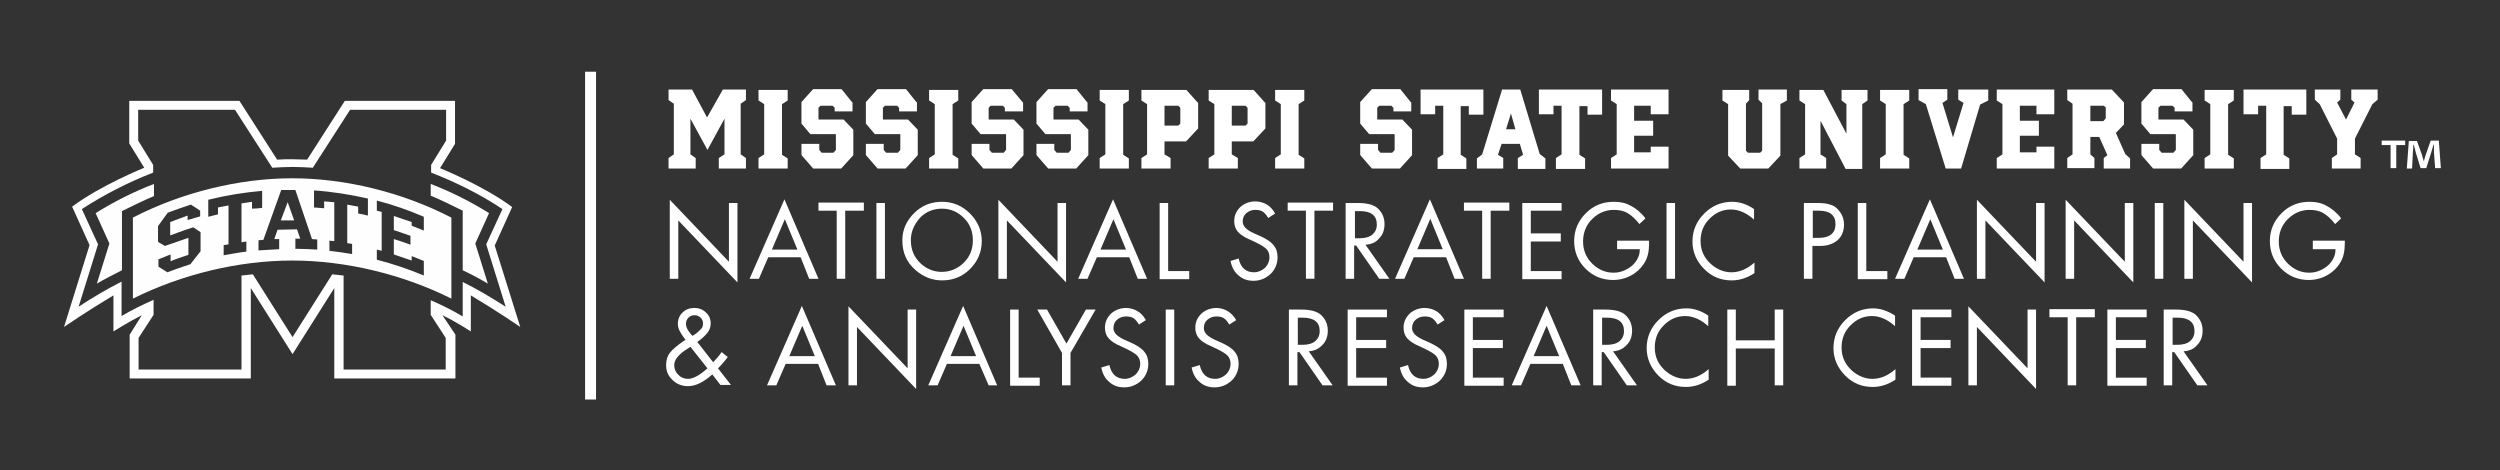 <?xml version="1.0" encoding="utf-8"?>
<!-- Generator: Adobe Illustrator 23.0.6, SVG Export Plug-In . SVG Version: 6.00 Build 0)  -->
<svg version="1.1" id="Line__x26__Text" xmlns="http://www.w3.org/2000/svg" xmlns:xlink="http://www.w3.org/1999/xlink" x="0px"
	 y="0px" viewBox="0 0 617 116" style="enable-background:new 0 0 617 116;" xml:space="preserve">
<rect x="0" y="0" width="617" height="116" fill="#333333" stroke="none"/>
<style type="text/css">
	.st0{fill:#FEFEFE;}
	.st1{fill:#FFFFFF;}
</style>
<g>
	<path class="st0" d="M32.8,53.7v20c12-6,26.1-9.4,39.3-9.4s27.3,3.4,39.3,9.4v-20c-12-6.2-26.1-9.7-39.3-9.7
		C59,44,44.8,47.5,32.8,53.7z M49.4,53.4c-1,0.3-2,0.6-3.1,0.9v-1.1L42,54.8v3.3c0,0,4-1.5,5.7-2l1.8,1.2V62l-2.5,3.2
		c-1.9,0.6-3.8,1.3-5.7,2c-0.7-0.5-1.5-0.9-2.2-1.4V64c1-0.4,2-0.8,3-1.2v1.7l0.4-0.2c1.2-0.5,4-1.4,4-1.4v-4.2c0,0-4.1,1.4-5.8,2
		L39,59.7v-3.9l2.4-3.3c1.9-0.7,3.8-1.4,5.7-2c0.8,0.5,1.6,1,2.3,1.5V53.4z M59.6,50.2v9.6c0,0,1.2-0.2,1.2-0.2v2.5
		c-1.9,0.2-3.7,0.6-5.6,0.9v-2.5l1.2-0.2c0,0,0-9.6,0-9.6l-2.6,0.5v1.7c-0.8,0.2-1.6,0.4-2.4,0.6v-4.2c4.4-1.1,8.8-1.8,13.3-2.2v4.2
		c-0.8,0.1-1.6,0.2-2.5,0.2v-1.7L59.6,50.2z M93,61.6l1.2,0.3c0,0,0-9.6,0-9.6c0,0-1.2-0.3-1.2-0.3v-2.5c3.9,1,7.9,2.4,11.6,4v3.4
		c-1-0.4-2-0.8-3-1.2v-0.9c0,0-4.4-1.5-4.4-1.5v3.5c0,0,2.8,0.9,4.1,1.4v2.2c-1.2-0.5-4.1-1.4-4.1-1.4v3.8l4.4,1.5v-1.1
		c1,0.4,2,0.8,3,1.2V68c-3.8-1.6-7.7-2.9-11.6-3.9V61.6z M77.5,47c4.5,0.3,8.9,1,13.3,2v4.2c-0.8-0.2-1.6-0.4-2.4-0.5V51l-2.7-0.5
		V60c0,0,1.2,0.2,1.2,0.2v2.5c-1.9-0.3-3.7-0.6-5.6-0.8v-2.5l1.2,0.1c0,0,0-9.6,0-9.6L80,49.7v1.7c-0.8-0.1-1.6-0.1-2.5-0.2V47z
		 M77,59c0,0,0.9,0.1,1.3,0.1v2.5c-1.8-0.1-3.6-0.2-5.4-0.2v-2.5l1.2,0c0,0-0.8-2.3-0.8-2.3l-4.8,0.1L67.7,59c0,0,1.2,0,1.2,0v2.5
		c-1.7,0.1-3.4,0.2-5.1,0.3v-2.5l1.2-0.1c0,0,4.4-12.3,4.4-12.3c1.1,0,2.3,0,3.5,0L77,59z"/>
	<path class="st0" d="M122.1,60.6l4.3-9.5c-7.1-5.3-17.8-9.6-17.8-9.6l3.7-6V24.9H85.1l-9.3,14.5c-1.2,0-2.4-0.1-3.7-0.1
		c-1.2,0-2.4,0-3.7,0.1l-9.3-14.5H31.9v10.5l3.7,6c0,0-10.7,4.3-17.8,9.6l4.3,9.5l-6.3,20.2c0,0,5.5-3.8,12.2-7.8v8.9
		c0,0,3.6-2.3,7-4L32,82.6v10.8h29.9V71.1l10.3,16.3l10.3-16.3v22.3h29.9V82.6l-3.2-4.8c3.5,1.7,7,4,7,4v-8.9
		c6.7,4,12.2,7.8,12.2,7.8L122.1,60.6z M114.2,69.6l0,8.5c-2.5-1.5-5.1-2.8-7.9-4v3.6l3.7,5.7v7.8H84.8V68c-0.9-0.1-1.8-0.2-2.8-0.3
		l-9.8,15.5l-9.8-15.5c-0.9,0.1-1.8,0.2-2.8,0.3v23.2H34.2v-7.8l3.7-5.7V74c-2.7,1.2-5.4,2.5-7.9,4v-8.5c-3.3,1.7-7,3.8-10.6,6.2
		l4.8-15.4l-4-8.7c5.4-3.5,11.4-6.6,17.6-9v-1.9l-3.7-6v-7.6H58l9.2,14.3c1.7-0.1,3.3-0.2,5-0.2c1.7,0,3.3,0.1,5,0.2l9.2-14.3h23.7
		v7.6l-3.7,6v1.9c6.2,2.4,12.2,5.4,17.6,9l-4,8.7l4.8,15.4C121.2,73.4,117.5,71.2,114.2,69.6z"/>
	<path class="st0" d="M38,45.4c-5.2,2-9.9,4.4-14.4,7.2l3.4,7.5L23.9,70c2-1.2,4.1-2.2,6.2-3.3V52.1c2.4-1.2,5.9-2.9,7.9-3.7V45.4z"
		/>
	<polygon class="st0" points="69.3,54.4 72.6,54.4 71,49.9 	"/>
	<path class="st0" d="M117.3,60.1l3.4-7.5c-4.5-2.8-9.2-5.2-14.4-7.2v2.9c2,0.8,5.5,2.5,7.9,3.7v14.7c2.1,1,4.2,2.1,6.2,3.3
		L117.3,60.1z"/>
</g>
<g>
	<g>
		<polyline class="st1" points="144.4,17.7 144.4,98.6 147.1,98.6 147.1,17.7 		"/>
	</g>
	<g>
		<g>
			<path class="st1" d="M178.8,38.1v-8.8l-4.2,7.7l-4.2-7.7v8.8l1.3,0.9v2.6h-6.7V39l1.3-0.9V25.6l-1.3-0.9v-2.6h5.8l3.7,6.9
				l3.9-6.9h5.7v2.6l-1.3,0.9v12.5l1.3,0.9v2.6h-6.7V39L178.8,38.1z"/>
			<path class="st1" d="M194.4,41.6h-7.2V39l1.4-0.9V25.7l-1.4-0.9v-2.6h7.2v2.6l-1.4,0.9v12.5l1.4,0.9V41.6z"/>
			<path class="st1" d="M210.1,25l0.3,0.3v2.2H206v-0.9l-0.5-0.5h-3l-0.5,0.5v2.8l0.1,0.1h6.1l2.1,2.2l0.3,0.3v6.3l-3,3.3h-6.9
				l-2.7-3.1l-0.2-0.3v-2.7h4.4v1.5l0.6,0.7h2.9l0.6-0.7v-3.8l-0.1-0.1h-6.2l-2.2-2.6v-5.3l2.6-2.9l0.3-0.3h7L210.1,25z"/>
			<path class="st1" d="M226,25l0.3,0.3v2.2h-4.4v-0.9l-0.5-0.5h-3l-0.5,0.5v2.8l0.1,0.1h6.1l2.1,2.2l0.3,0.3v6.3l-3,3.3h-6.9
				l-2.7-3.1l-0.2-0.3v-2.7h4.4v1.5l0.6,0.7h2.9l0.6-0.7v-3.8l-0.1-0.1h-6.2l-2.2-2.6v-5.3l2.6-2.9l0.3-0.3h7L226,25z"/>
			<path class="st1" d="M236.5,41.6h-7.2V39l1.4-0.9V25.7l-1.4-0.9v-2.6h7.2v2.6l-1.4,0.9v12.5l1.4,0.9V41.6z"/>
			<path class="st1" d="M252.2,25l0.3,0.3v2.2H248v-0.9l-0.5-0.5h-3l-0.5,0.5v2.8l0.1,0.1h6.1l2.1,2.2l0.3,0.3v6.3l-3,3.3h-6.9
				l-2.7-3.1l-0.2-0.3v-2.7h4.4v1.5l0.6,0.7h2.9l0.6-0.7v-3.8l-0.1-0.1h-6.2l-2.2-2.6v-5.3l2.6-2.9l0.3-0.3h7L252.2,25z"/>
			<path class="st1" d="M268.1,25l0.3,0.3v2.2H264v-0.9l-0.5-0.5h-3l-0.5,0.5v2.8l0.1,0.1h6.1l2.1,2.2l0.3,0.3v6.3l-3,3.3h-6.9
				l-2.7-3.1l-0.2-0.3v-2.7h4.4v1.5l0.6,0.7h2.9l0.6-0.7v-3.8l-0.1-0.1h-6.2l-2.2-2.6v-5.3l2.6-2.9l0.3-0.3h7L268.1,25z"/>
			<path class="st1" d="M278.6,41.6h-7.2V39l1.4-0.9V25.7l-1.4-0.9v-2.6h7.2v2.6l-1.4,0.9v12.5l1.4,0.9V41.6z"/>
			<path class="st1" d="M295.4,25.1l0.3,0.3v6.3l-2.7,2.9l-0.3,0.3h-5.3v3.2l1.5,0.9v2.6h-7.2V39l1.4-0.9V25.7l-1.4-0.9v-2.6h11.1
				L295.4,25.1z M291.3,26.6l-0.5-0.5h-3.4V31h3.4l0.5-0.5V26.6z"/>
			<path class="st1" d="M312,25.1l0.3,0.3v6.3l-2.7,2.9l-0.3,0.3H304v3.2l1.5,0.9v2.6h-7.2V39l1.4-0.9V25.7l-1.4-0.9v-2.6h11.1
				L312,25.1z M307.9,26.6l-0.5-0.5H304V31h3.4l0.5-0.5V26.6z"/>
			<path class="st1" d="M321.9,41.6h-7.2V39l1.4-0.9V25.7l-1.4-0.9v-2.6h7.2v2.6l-1.4,0.9v12.5l1.4,0.9V41.6z"/>
			<path class="st1" d="M348,25l0.3,0.3v2.2h-4.4v-0.9l-0.5-0.5h-3l-0.5,0.5v2.8l0.1,0.1h6.1l2.1,2.2l0.3,0.3v6.3l-3,3.3h-6.9
				l-2.7-3.1l-0.2-0.3v-2.7h4.4v1.5l0.6,0.7h2.9l0.6-0.7v-3.8l-0.1-0.1h-6.2l-2.2-2.6v-5.3l2.6-2.9l0.3-0.3h7L348,25z"/>
			<path class="st1" d="M350.4,22.1h15.7v6.2h-3.6v-2.1h-2v12l1.4,0.9v2.6h-7.1V39l1.4-0.9v-12h-2v2.1h-3.6V22.1z"/>
			<path class="st1" d="M381.4,39.1v2.6h-6.8V39l1.3-0.8l-0.8-2.7h-4.5l-0.9,2.7L371,39v2.6h-6.5v-2.5l1.3-1l4.7-15.3l0.2-0.7h4.5
				L380,38L381.4,39.1z M374,31.9l-1.1-3.9l-1.2,3.9H374z"/>
			<path class="st1" d="M379.7,22.1h15.7v6.2h-3.6v-2.1h-2v12l1.4,0.9v2.6H384V39l1.4-0.9v-12h-2v2.1h-3.6V22.1z"/>
			<path class="st1" d="M397.6,22.1h14.2v6.1h-4.4v-2.1h-4.1v3.7h4.7v3.7h-4.7v4.1h4.1v-1.4h4.4v5.4h-14.2V39l1.4-0.9V25.7l-1.4-0.9
				V22.1z"/>
			<path class="st1" d="M434.1,22.1h6.9v2.7l-1.6,0.9v12.7l-2.7,2.9l-0.3,0.3h-6.9l-3-3.2V25.7l-1.4-0.9v-2.6h6.6v2.5l-0.8,0.9v11.6
				l0.5,0.5h3l0.5-0.5V25.5l-0.9-0.9V22.1z"/>
			<path class="st1" d="M450.7,39v2.6h-6.6V39l1.4-0.9V25.7l-1.4-0.9v-2.6h5.9l5.7,10.8v-7.3l-1.2-0.9v-2.6h6.4v2.6l-1.3,0.9v16
				h-4.1l-6.2-11.9v8.3L450.7,39z"/>
			<path class="st1" d="M471.2,41.6H464V39l1.4-0.9V25.7l-1.4-0.9v-2.6h7.2v2.6l-1.4,0.9v12.5l1.4,0.9V41.6z"/>
			<path class="st1" d="M483.3,22.1h7.4v2.7l-2,1L484,41.6h-3.8l-4.9-15.9l-1.8-1v-2.7h7.1v2.6l-1.2,0.8l2.6,8.5l2.6-8.5l-1.3-0.8
				V22.1z"/>
			<path class="st1" d="M492.8,22.1h14.2v6.1h-4.4v-2.1h-4.1v3.7h4.7v3.7h-4.7v4.1h4.1v-1.4h4.4v5.4h-14.2V39l1.4-0.9V25.7l-1.4-0.9
				V22.1z"/>
			<path class="st1" d="M525.7,39.1v2.5h-6.5v-2.6l0.9-0.7l-2-4.5h-2.2v4.3l1,0.9v2.5h-6.7V39l1.3-0.9V25.6l-1.3-0.9v-2.6h11l3,3.2
				v5.4l-2,2.1l2.3,5.2L525.7,39.1z M519.8,26.6l-0.6-0.5h-3.3v3.8h3.2l0.6-0.7V26.6z"/>
			<path class="st1" d="M540.8,25l0.3,0.3v2.2h-4.4v-0.9l-0.5-0.5h-3l-0.5,0.5v2.8l0.1,0.1h6.1l2.1,2.2l0.3,0.3v6.3l-3,3.3h-6.9
				l-2.7-3.1l-0.2-0.3v-2.7h4.4v1.5l0.6,0.7h2.9l0.6-0.7v-3.8l-0.1-0.1h-6.2l-2.2-2.6v-5.3l2.6-2.9l0.3-0.3h7L540.8,25z"/>
			<path class="st1" d="M551.3,41.6h-7.2V39l1.4-0.9V25.7l-1.4-0.9v-2.6h7.2v2.6l-1.4,0.9v12.5l1.4,0.9V41.6z"/>
			<path class="st1" d="M553.5,22.1h15.7v6.2h-3.6v-2.1h-2v12l1.4,0.9v2.6h-7.1V39l1.4-0.9v-12h-2v2.1h-3.6V22.1z"/>
			<path class="st1" d="M580.4,22.1h6.4v2.5l-1.3,1.1l-4.3,8.5v3.9l1.4,0.9v2.6h-7.1V39l1.3-0.9v-3.9l-4.3-8.5l-1.2-1.1v-2.5h6.3
				v2.5l-0.8,0.7l2.2,4.2l2.1-4.2l-0.8-0.7V22.1z"/>
		</g>
	</g>
	<g>
		<path class="st1" d="M165.3,68.8V49.3l14.6,15.3V50.1h2.1v19.6l-14.6-15.3v14.4H165.3z"/>
		<path class="st1" d="M197.6,63.5h-8l-2.3,5.3h-2.3l8.6-19.6l8.4,19.6h-2.3L197.6,63.5z M196.8,61.6l-3.1-7.5l-3.2,7.5H196.8z"/>
		<path class="st1" d="M208.6,52v16.8h-2.1V52h-4.5v-2h11.2v2H208.6z"/>
		<path class="st1" d="M218.4,50.1v18.7h-2.1V50.1H218.4z"/>
		<path class="st1" d="M222.7,59.3c0-2.6,1-4.8,2.9-6.7c1.9-1.9,4.2-2.8,6.9-2.8c2.7,0,5,1,6.9,2.9c1.9,1.9,2.9,4.2,2.9,6.8
			c0,2.7-1,5-2.9,6.9c-1.9,1.9-4.2,2.8-6.9,2.8c-2.4,0-4.5-0.8-6.5-2.5C223.7,64.7,222.7,62.3,222.7,59.3z M224.8,59.3
			c0,2.3,0.8,4.2,2.4,5.7c1.5,1.4,3.3,2.1,5.2,2.1c2.1,0,4-0.8,5.5-2.3c1.5-1.5,2.2-3.3,2.2-5.5c0-2.2-0.7-4-2.2-5.5
			c-1.5-1.5-3.3-2.3-5.4-2.3c-2.1,0-3.9,0.7-5.4,2.2C225.5,55.5,224.8,57.3,224.8,59.3z"/>
		<path class="st1" d="M246.4,68.8V49.3L261,64.6V50.1h2.1v19.6l-14.6-15.3v14.4H246.4z"/>
		<path class="st1" d="M278.7,63.5h-8l-2.3,5.3h-2.3l8.6-19.6l8.4,19.6h-2.3L278.7,63.5z M277.9,61.6l-3.1-7.5l-3.2,7.5H277.9z"/>
		<path class="st1" d="M288.3,50.1v16.8h5.2v2h-7.3V50.1H288.3z"/>
		<path class="st1" d="M314.7,52.7l-1.7,1.1c-0.5-0.8-0.9-1.3-1.4-1.6c-0.5-0.3-1.1-0.4-1.8-0.4c-0.9,0-1.6,0.3-2.2,0.8
			c-0.6,0.5-0.9,1.2-0.9,2.1c0,1.1,0.9,2,2.6,2.8l1.8,0.8c1.5,0.7,2.6,1.4,3.2,2.2c0.7,0.8,1,1.8,1,3c0,1.6-0.6,3-1.7,4.1
			c-1.2,1.1-2.6,1.7-4.2,1.7c-1.5,0-2.7-0.4-3.7-1.3c-1-0.8-1.7-2-2-3.6l2-0.6c0.5,2.3,1.8,3.4,3.8,3.4c1,0,1.9-0.4,2.7-1.1
			c0.7-0.7,1.1-1.6,1.1-2.6c0-0.8-0.2-1.4-0.7-2c-0.5-0.5-1.3-1-2.5-1.6l-1.7-0.8c-0.7-0.3-1.3-0.6-1.7-0.9c-0.5-0.3-0.9-0.7-1.2-1
			c-0.6-0.7-0.9-1.6-0.9-2.6c0-1.4,0.5-2.5,1.5-3.5c1-0.9,2.3-1.4,3.8-1.4C312,49.8,313.6,50.7,314.7,52.7z"/>
		<path class="st1" d="M324.4,52v16.8h-2.1V52h-4.5v-2h11.2v2H324.4z"/>
		<path class="st1" d="M337,60.4l5.9,8.4h-2.5l-5.7-8.2h-0.5v8.2h-2.1V50.1h3c2.2,0,3.9,0.4,4.9,1.3c1.1,1,1.7,2.3,1.7,3.9
			c0,1.4-0.4,2.6-1.3,3.5C339.6,59.8,338.5,60.3,337,60.4z M334.3,58.8h1.3c1.3,0,2.4-0.3,3.1-0.9c0.7-0.6,1.1-1.4,1.1-2.5
			c0-2.2-1.4-3.3-4.2-3.3h-1.2V58.8z"/>
		<path class="st1" d="M356.9,63.5h-8l-2.3,5.3h-2.3l8.6-19.6l8.4,19.6h-2.3L356.9,63.5z M356.1,61.6L353,54l-3.2,7.5H356.1z"/>
		<path class="st1" d="M367.9,52v16.8h-2.1V52h-4.5v-2h11.2v2H367.9z"/>
		<path class="st1" d="M385.4,52h-7.6v5.6h7.4v2h-7.4v7.3h7.6v2h-9.7V50.1h9.7V52z"/>
		<path class="st1" d="M399.2,59.4h7.8v0.5c0,2-0.3,3.5-1,4.7c-0.8,1.4-1.9,2.5-3.3,3.3c-1.4,0.8-3,1.2-4.6,1.2
			c-2.6,0-4.9-0.9-6.8-2.8c-1.9-1.9-2.8-4.2-2.8-6.8c0-2.7,1-5,2.9-6.9c1.9-1.9,4.2-2.8,6.9-2.8c1.6,0,3,0.3,4.2,1
			c0.6,0.3,1.2,0.7,1.8,1.2c0.6,0.5,1.2,1.1,1.8,1.9l-1.5,1.4c-0.9-1.2-1.9-2.1-2.9-2.7c-1-0.6-2.2-0.8-3.4-0.8
			c-2.1,0-3.9,0.8-5.4,2.3c-1.5,1.5-2.2,3.4-2.2,5.5c0,2.2,0.8,4.1,2.4,5.6c1.5,1.4,3.2,2.1,5.1,2.1c1,0,2-0.2,3-0.7
			c1-0.5,1.8-1.1,2.4-1.9c0.7-0.9,1.1-1.9,1.1-3.2h-5.6V59.4z"/>
		<path class="st1" d="M413.4,50.1v18.7h-2.1V50.1H413.4z"/>
		<path class="st1" d="M432.9,51.6v2.6c-1.8-1.6-3.7-2.5-5.7-2.5c-2.1,0-3.8,0.8-5.3,2.3c-1.5,1.5-2.2,3.3-2.2,5.5
			c0,2.3,0.9,4.2,2.6,5.7c1.5,1.3,3.2,2,5,2c2,0,3.9-0.8,5.7-2.4v2.6c-1.8,1.2-3.7,1.8-5.6,1.8c-2.7,0-4.9-0.9-6.8-2.8
			c-1.9-1.9-2.9-4.2-2.9-6.8c0-2.7,1-5,2.9-6.9c1.9-1.9,4.2-2.9,6.9-2.9C429.3,49.8,431.2,50.4,432.9,51.6z"/>
		<path class="st1" d="M447.3,60.6v8.2h-2.1V50.1h3.4c1.2,0,2.3,0.1,3.1,0.4c0.8,0.2,1.5,0.7,2,1.3c0.9,1,1.4,2.2,1.4,3.6
			c0,1.6-0.5,2.9-1.6,3.9c-1.1,0.9-2.5,1.4-4.3,1.4H447.3z M447.3,58.7h1.7c1.3,0,2.3-0.3,3-0.9c0.7-0.6,1-1.4,1-2.5
			c0-2.2-1.4-3.3-4.1-3.3h-1.5V58.7z"/>
		<path class="st1" d="M460.6,50.1v16.8h5.2v2h-7.3V50.1H460.6z"/>
		<path class="st1" d="M480.3,63.5h-8l-2.3,5.3h-2.3l8.6-19.6l8.4,19.6h-2.3L480.3,63.5z M479.5,61.6l-3.1-7.5l-3.2,7.5H479.5z"/>
		<path class="st1" d="M487.9,68.8V49.3l14.6,15.3V50.1h2.1v19.6L490,54.4v14.4H487.9z"/>
		<path class="st1" d="M509.8,68.8V49.3l14.6,15.3V50.1h2.1v19.6l-14.6-15.3v14.4H509.8z"/>
		<path class="st1" d="M533.9,50.1v18.7h-2.1V50.1H533.9z"/>
		<path class="st1" d="M539.1,68.8V49.3l14.6,15.3V50.1h2.1v19.6l-14.6-15.3v14.4H539.1z"/>
		<path class="st1" d="M570.9,59.4h7.8v0.5c0,2-0.3,3.5-1,4.7c-0.8,1.4-1.9,2.5-3.3,3.3c-1.4,0.8-3,1.2-4.6,1.2
			c-2.6,0-4.9-0.9-6.8-2.8c-1.9-1.9-2.8-4.2-2.8-6.8c0-2.7,1-5,2.9-6.9c1.9-1.9,4.2-2.8,6.9-2.8c1.6,0,3,0.3,4.2,1
			c0.6,0.3,1.2,0.7,1.8,1.2c0.6,0.5,1.2,1.1,1.8,1.9l-1.5,1.4c-0.9-1.2-1.9-2.1-2.9-2.7c-1-0.6-2.2-0.8-3.4-0.8
			c-2.1,0-3.9,0.8-5.4,2.3c-1.5,1.5-2.2,3.4-2.2,5.5c0,2.2,0.8,4.1,2.4,5.6c1.5,1.4,3.2,2.1,5.1,2.1c1,0,2-0.2,3-0.7
			c1-0.5,1.8-1.1,2.4-1.9c0.7-0.9,1.1-1.9,1.1-3.2h-5.6V59.4z"/>
		<path class="st1" d="M172.1,84.4l3.9,5c0.7-0.7,1.4-1.5,2.1-2.5l1.5,1.2c-0.3,0.5-0.7,0.9-1.1,1.4c-0.4,0.5-0.8,0.9-1.3,1.4
			l3.2,4.1h-2.6l-2-2.6c-2.2,2-4.2,2.9-6,2.9c-1.5,0-2.8-0.5-3.8-1.5c-1.1-1-1.6-2.2-1.6-3.7c0-1.2,0.3-2.2,0.9-3
			c0.6-0.8,1.8-1.8,3.5-3l0.4-0.2c-0.7-0.9-1.2-1.7-1.5-2.3c-0.3-0.6-0.4-1.2-0.4-1.7c0-1.1,0.4-2.1,1.2-2.8
			c0.8-0.8,1.8-1.1,2.9-1.1c1.1,0,2.1,0.4,2.8,1.1c0.8,0.7,1.2,1.6,1.2,2.7c0,0.8-0.2,1.5-0.7,2.2c-0.2,0.3-0.6,0.7-1,1.1
			C173.3,83.5,172.8,83.9,172.1,84.4z M170.4,85.6l-1.4,0.9c-1.7,1.2-2.6,2.4-2.6,3.6c0,0.9,0.3,1.7,1,2.4c0.7,0.7,1.5,1,2.4,1
			c1.3,0,2.9-0.9,4.8-2.6L170.4,85.6z M170.9,82.9l0.3-0.2c0.5-0.3,0.9-0.6,1.2-0.9c0.3-0.3,0.5-0.5,0.7-0.7
			c0.3-0.3,0.4-0.8,0.4-1.3c0-0.6-0.2-1-0.6-1.4c-0.4-0.4-0.9-0.6-1.5-0.6c-0.6,0-1.1,0.2-1.5,0.6c-0.4,0.4-0.6,0.9-0.6,1.5
			c0,0.6,0.2,1.2,0.7,1.9l0.7,0.9C170.8,82.7,170.8,82.8,170.9,82.9z"/>
		<path class="st1" d="M201.9,89.8h-8l-2.3,5.3h-2.3l8.6-19.6l8.4,19.6h-2.3L201.9,89.8z M201.1,87.9l-3.1-7.5l-3.2,7.5H201.1z"/>
		<path class="st1" d="M209.4,95.1V75.6L224,90.9V76.4h2.1v19.6l-14.6-15.3v14.4H209.4z"/>
		<path class="st1" d="M241.7,89.8h-8l-2.3,5.3h-2.3l8.6-19.6l8.4,19.6H244L241.7,89.8z M240.9,87.9l-3.1-7.5l-3.2,7.5H240.9z"/>
		<path class="st1" d="M251.4,76.4v16.8h5.2v2h-7.3V76.4H251.4z"/>
		<path class="st1" d="M262.1,87.1L256,76.4h2.4l4.8,8.4l4.8-8.4h2.4l-6.2,10.7v8h-2.1V87.1z"/>
		<path class="st1" d="M282.8,79l-1.7,1.1c-0.5-0.8-0.9-1.3-1.4-1.6c-0.5-0.3-1.1-0.4-1.8-0.4c-0.9,0-1.6,0.3-2.2,0.8
			c-0.6,0.5-0.9,1.2-0.9,2.1c0,1.1,0.9,2,2.6,2.8l1.8,0.8c1.5,0.7,2.6,1.4,3.2,2.2c0.7,0.8,1,1.8,1,3c0,1.6-0.6,3-1.7,4.1
			c-1.2,1.1-2.6,1.7-4.2,1.7c-1.5,0-2.7-0.4-3.7-1.3c-1-0.8-1.7-2-2-3.6l2-0.6c0.5,2.3,1.8,3.4,3.8,3.4c1,0,1.9-0.4,2.7-1.1
			c0.7-0.7,1.1-1.6,1.1-2.6c0-0.8-0.2-1.4-0.7-2c-0.5-0.5-1.3-1-2.5-1.6l-1.7-0.8c-0.7-0.3-1.3-0.6-1.7-0.9c-0.5-0.3-0.9-0.7-1.2-1
			c-0.6-0.7-0.9-1.6-0.9-2.6c0-1.4,0.5-2.5,1.5-3.5c1-0.9,2.3-1.4,3.8-1.4C280,76.1,281.7,77,282.8,79z"/>
		<path class="st1" d="M289.8,76.4v18.7h-2.1V76.4H289.8z"/>
		<path class="st1" d="M305.1,79l-1.7,1.1c-0.5-0.8-0.9-1.3-1.4-1.6c-0.5-0.3-1.1-0.4-1.8-0.4c-0.9,0-1.6,0.3-2.2,0.8
			c-0.6,0.5-0.9,1.2-0.9,2.1c0,1.1,0.9,2,2.6,2.8l1.8,0.8c1.5,0.7,2.6,1.4,3.2,2.2c0.7,0.8,1,1.8,1,3c0,1.6-0.6,3-1.7,4.1
			c-1.2,1.1-2.6,1.7-4.2,1.7c-1.5,0-2.7-0.4-3.7-1.3c-1-0.8-1.7-2-2-3.6l2-0.6c0.5,2.3,1.8,3.4,3.8,3.4c1,0,1.9-0.4,2.7-1.1
			c0.7-0.7,1.1-1.6,1.1-2.6c0-0.8-0.2-1.4-0.7-2c-0.5-0.5-1.3-1-2.5-1.6l-1.7-0.8c-0.7-0.3-1.3-0.6-1.7-0.9c-0.5-0.3-0.9-0.7-1.2-1
			c-0.6-0.7-0.9-1.6-0.9-2.6c0-1.4,0.5-2.5,1.5-3.5c1-0.9,2.3-1.4,3.8-1.4C302.3,76.1,303.9,77,305.1,79z"/>
		<path class="st1" d="M323,86.7l5.9,8.4h-2.5l-5.7-8.2h-0.5v8.2h-2.1V76.4h3c2.2,0,3.9,0.4,4.9,1.3c1.1,1,1.7,2.3,1.7,3.9
			c0,1.4-0.4,2.6-1.3,3.5C325.5,86.1,324.4,86.6,323,86.7z M320.2,85.1h1.3c1.3,0,2.4-0.3,3.1-0.9c0.7-0.6,1.1-1.4,1.1-2.5
			c0-2.2-1.4-3.3-4.2-3.3h-1.2V85.1z"/>
		<path class="st1" d="M342.3,78.3h-7.6v5.6h7.4v2h-7.4v7.3h7.6v2h-9.7V76.4h9.7V78.3z"/>
		<path class="st1" d="M356.5,79l-1.7,1.1c-0.5-0.8-0.9-1.3-1.4-1.6c-0.5-0.3-1.1-0.4-1.8-0.4c-0.9,0-1.6,0.3-2.2,0.8
			c-0.6,0.5-0.9,1.2-0.9,2.1c0,1.1,0.9,2,2.6,2.8l1.8,0.8c1.5,0.7,2.6,1.4,3.2,2.2c0.7,0.8,1,1.8,1,3c0,1.6-0.6,3-1.7,4.1
			c-1.2,1.1-2.6,1.7-4.2,1.7c-1.5,0-2.7-0.4-3.7-1.3c-1-0.8-1.7-2-2-3.6l2-0.6c0.5,2.3,1.8,3.4,3.8,3.4c1,0,1.9-0.4,2.7-1.1
			c0.7-0.7,1.1-1.6,1.1-2.6c0-0.8-0.2-1.4-0.7-2c-0.5-0.5-1.3-1-2.5-1.6l-1.7-0.8c-0.7-0.3-1.3-0.6-1.7-0.9c-0.5-0.3-0.9-0.7-1.2-1
			c-0.6-0.7-0.9-1.6-0.9-2.6c0-1.4,0.5-2.5,1.5-3.5c1-0.9,2.3-1.4,3.8-1.4C353.8,76.1,355.4,77,356.5,79z"/>
		<path class="st1" d="M371.1,78.3h-7.6v5.6h7.4v2h-7.4v7.3h7.6v2h-9.7V76.4h9.7V78.3z"/>
		<path class="st1" d="M385.7,89.8h-8l-2.3,5.3h-2.3l8.6-19.6l8.4,19.6h-2.3L385.7,89.8z M384.8,87.9l-3.1-7.5l-3.2,7.5H384.8z"/>
		<path class="st1" d="M398.1,86.7l5.9,8.4h-2.5l-5.7-8.2h-0.5v8.2h-2.1V76.4h3c2.2,0,3.9,0.4,4.9,1.3c1.1,1,1.7,2.3,1.7,3.9
			c0,1.4-0.4,2.6-1.3,3.5C400.6,86.1,399.5,86.6,398.1,86.7z M395.3,85.1h1.3c1.3,0,2.4-0.3,3.1-0.9c0.7-0.6,1.1-1.4,1.1-2.5
			c0-2.2-1.4-3.3-4.2-3.3h-1.2V85.1z"/>
		<path class="st1" d="M421.6,77.9v2.6c-1.8-1.6-3.7-2.5-5.7-2.5c-2.1,0-3.8,0.8-5.3,2.3c-1.5,1.5-2.2,3.3-2.2,5.5
			c0,2.3,0.9,4.2,2.6,5.7c1.5,1.3,3.2,2,5,2c2,0,3.9-0.8,5.7-2.4v2.6c-1.8,1.2-3.7,1.8-5.6,1.8c-2.7,0-4.9-0.9-6.8-2.8
			c-1.9-1.9-2.9-4.2-2.9-6.8c0-2.7,1-5,2.9-6.9c1.9-1.9,4.2-2.9,6.9-2.9C418,76.1,419.9,76.7,421.6,77.9z"/>
		<path class="st1" d="M428.4,84h9.6v-7.6h2.1v18.7h-2.1V86h-9.6v9.2h-2.1V76.4h2.1V84z"/>
		<path class="st1" d="M467.7,77.9v2.6c-1.8-1.6-3.7-2.5-5.7-2.5c-2.1,0-3.8,0.8-5.3,2.3c-1.5,1.5-2.2,3.3-2.2,5.5
			c0,2.3,0.9,4.2,2.6,5.7c1.5,1.3,3.2,2,5,2c2,0,3.9-0.8,5.7-2.4v2.6c-1.8,1.2-3.7,1.8-5.6,1.8c-2.7,0-4.9-0.9-6.8-2.8
			c-1.9-1.9-2.9-4.2-2.9-6.8c0-2.7,1-5,2.9-6.9c1.9-1.9,4.2-2.9,6.9-2.9C464,76.1,465.9,76.7,467.7,77.9z"/>
		<path class="st1" d="M481.6,78.3H474v5.6h7.4v2H474v7.3h7.6v2h-9.7V76.4h9.7V78.3z"/>
		<path class="st1" d="M485.8,95.1V75.6l14.6,15.3V76.4h2.1v19.6l-14.6-15.3v14.4H485.8z"/>
		<path class="st1" d="M512.4,78.3v16.8h-2.1V78.3h-4.5v-2h11.2v2H512.4z"/>
		<path class="st1" d="M529.8,78.3h-7.6v5.6h7.4v2h-7.4v7.3h7.6v2h-9.7V76.4h9.7V78.3z"/>
		<path class="st1" d="M538.9,86.7l5.9,8.4h-2.5l-5.7-8.2h-0.5v8.2H534V76.4h3c2.2,0,3.9,0.4,4.9,1.3c1.1,1,1.7,2.3,1.7,3.9
			c0,1.4-0.4,2.6-1.3,3.5C541.5,86.1,540.4,86.6,538.9,86.7z M536.1,85.1h1.3c1.3,0,2.4-0.3,3.1-0.9c0.7-0.6,1.1-1.4,1.1-2.5
			c0-2.2-1.4-3.3-4.2-3.3h-1.2V85.1z"/>
	</g>
</g>
<g>
	<path class="st1" d="M593.6,34.7v1.1h-2.2v5.7h-1.4v-5.7h-2.2v-1.1H593.6z M601,41.6l-0.3-4c0-0.5,0-1.2,0-1.9h-0.1
		c-0.2,0.6-0.4,1.4-0.6,2l-1.2,3.8h-1.4l-1.2-3.9c-0.1-0.5-0.3-1.3-0.5-1.9h-0.1c0,0.6,0,1.3-0.1,1.9l-0.2,4H594l0.5-6.8h2l1.2,3.3
		c0.1,0.5,0.3,1,0.5,1.7h0c0.2-0.6,0.3-1.2,0.5-1.7l1.2-3.4h2l0.5,6.8H601z"/>
</g>
</svg>
